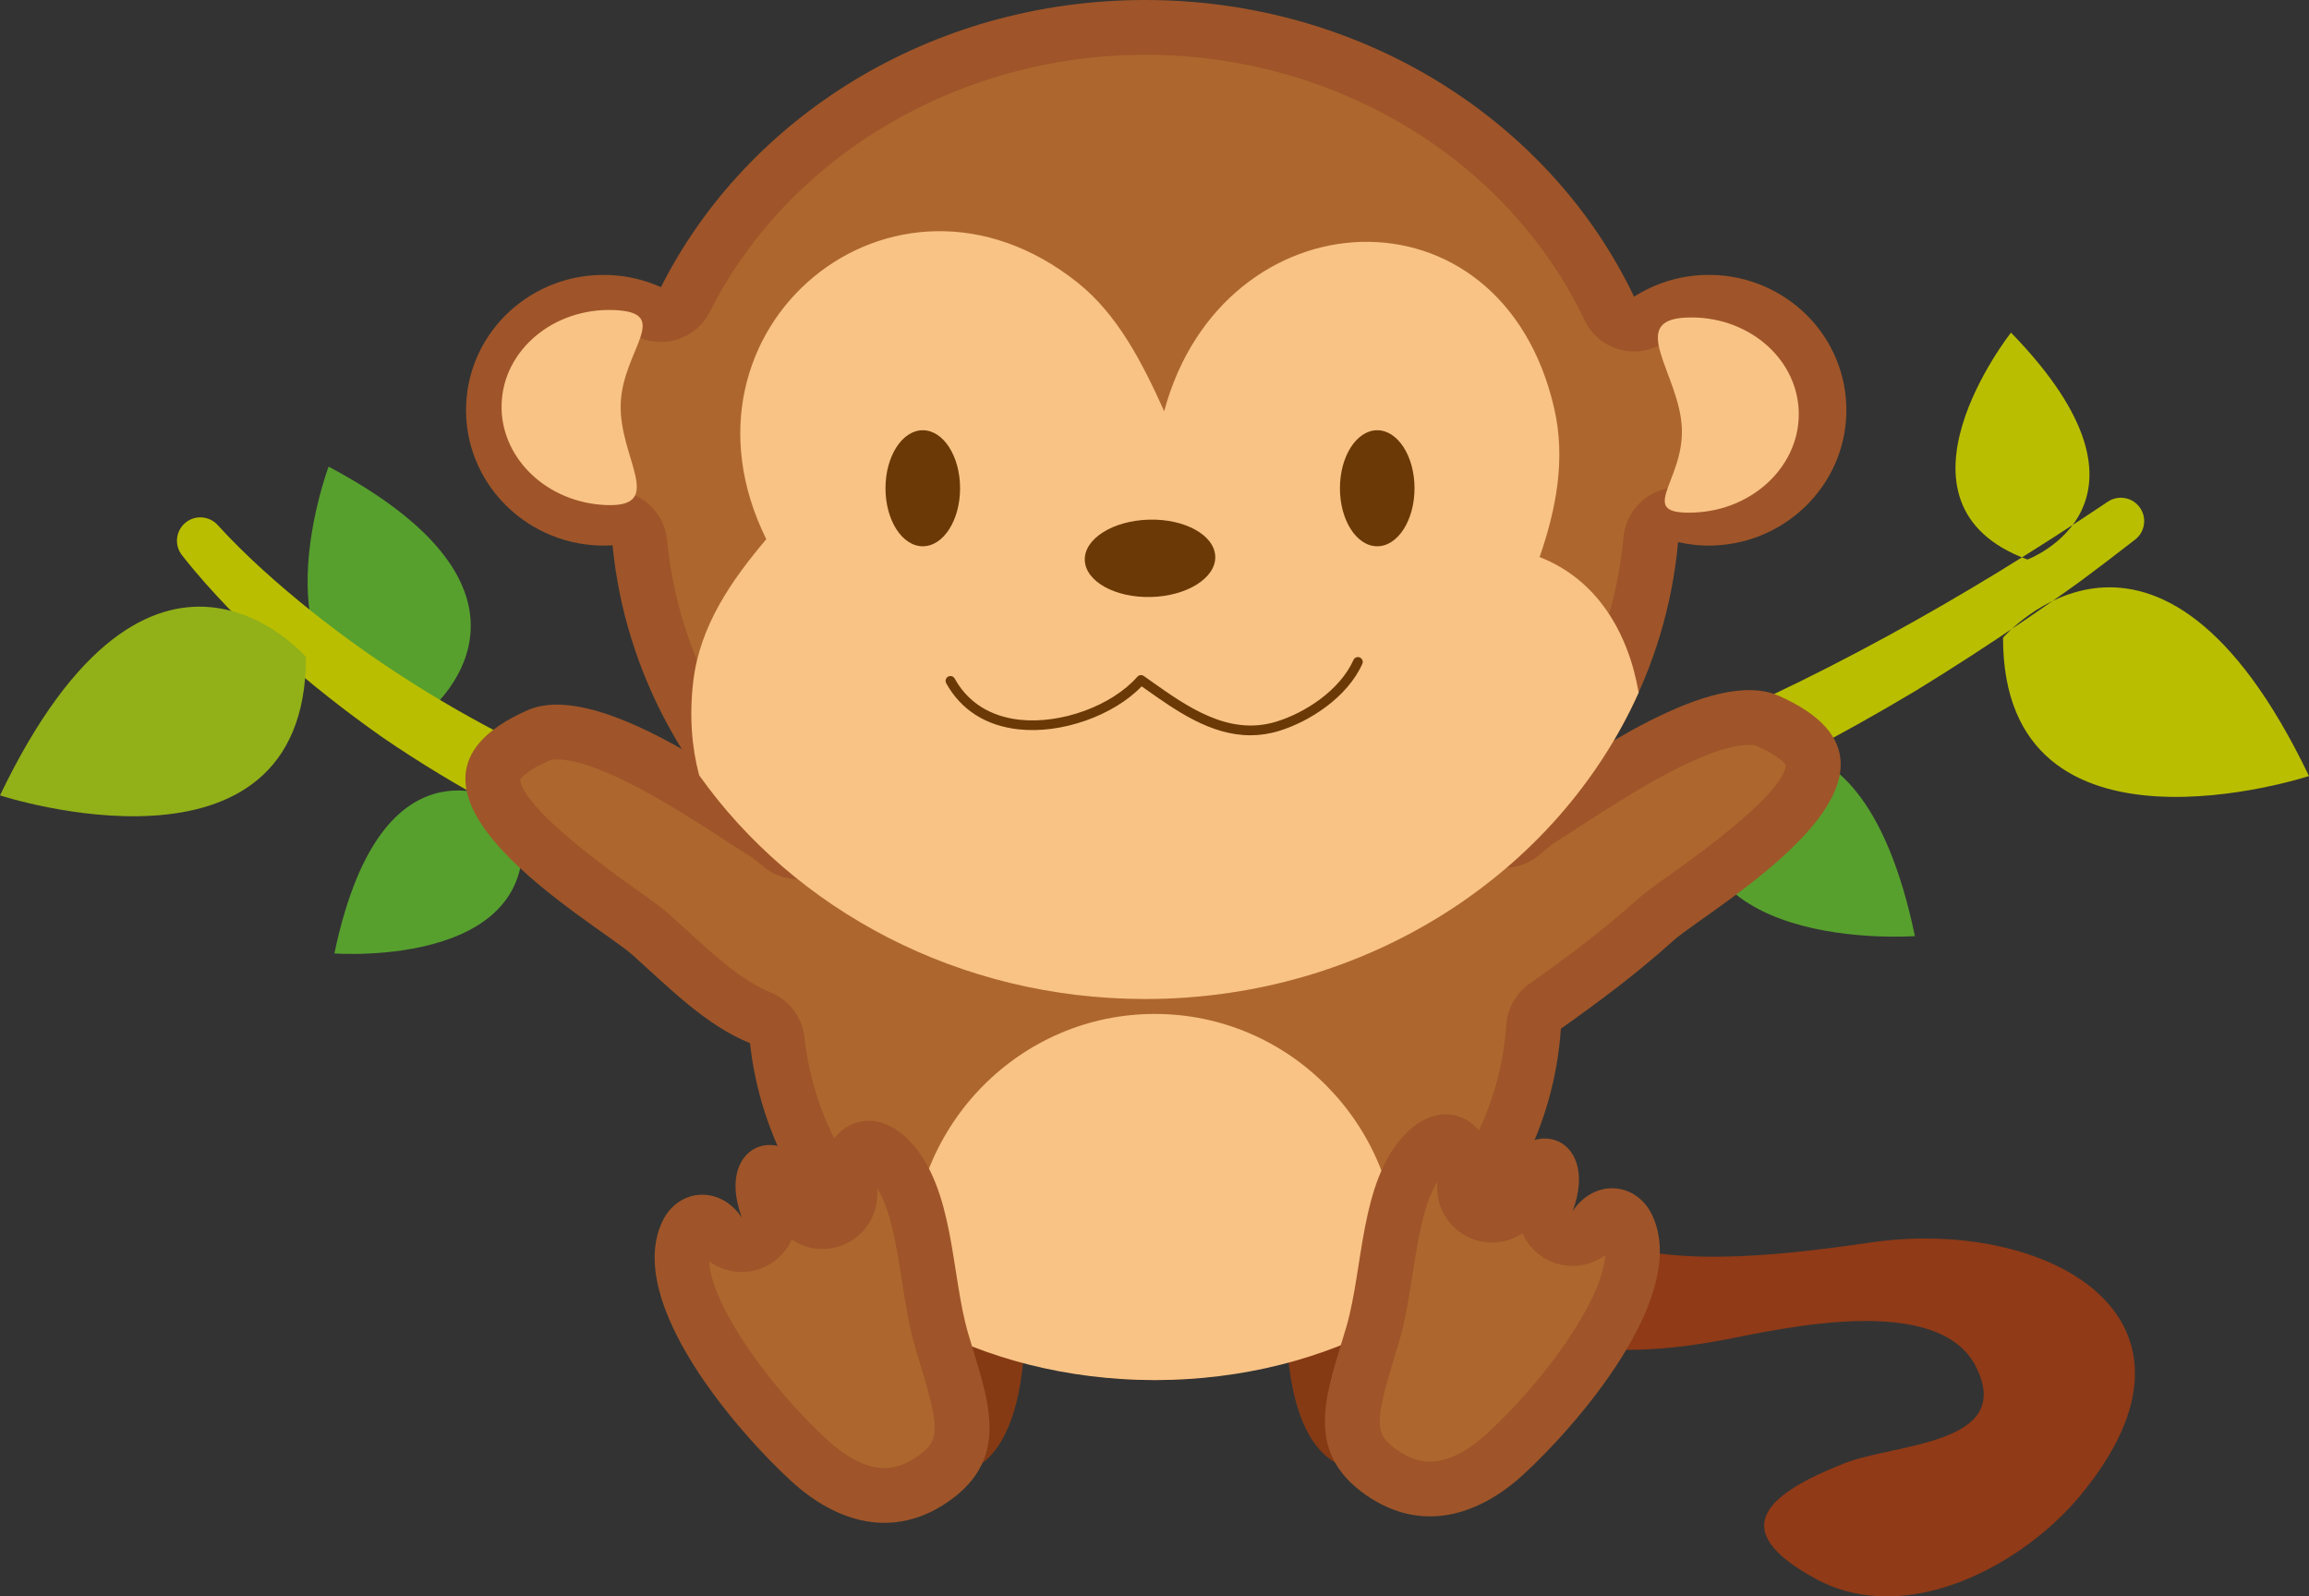 <?xml version="1.0" encoding="utf-8"?>
<!-- Generator: Adobe Illustrator 16.0.0, SVG Export Plug-In . SVG Version: 6.00 Build 0)  -->
<!DOCTYPE svg PUBLIC "-//W3C//DTD SVG 1.1//EN" "http://www.w3.org/Graphics/SVG/1.1/DTD/svg11.dtd">
<svg version="1.1" id="Layer_1" xmlns="http://www.w3.org/2000/svg" xmlns:xlink="http://www.w3.org/1999/xlink" x="0px" y="0px"
	 width="253.452px" height="175.232px" viewBox="0 0 253.452 175.232" enable-background="new 0 0 253.452 175.232"
	 xml:space="preserve">
<rect x="0" y="0" width="253.452" height="175.232" fill="#333333" stroke="none"/>
<path fill="#57A02E" d="M36.069,51.22c26.9,14.298,10.858,26.936,10.858,26.936C26.316,77.307,36.069,51.22,36.069,51.22z"/>
<path fill="#B9BE00" d="M23.892,57.627c3.026,3.329,6.607,6.5,10.24,9.417c3.664,2.926,7.505,5.641,11.481,8.142
	c7.957,5,16.456,9.14,25.296,12.329c17.686,6.414,36.724,8.863,55.52,7.615c18.823-1.214,37.35-5.99,54.91-13.053
	c17.583-7.072,34.254-16.388,50.024-27.005c1.175-0.791,2.769-0.48,3.561,0.695c0.756,1.124,0.505,2.63-0.546,3.452l-0.145,0.113
	c-1.909,1.486-3.836,2.953-5.78,4.4c-1.962,1.422-3.952,2.804-5.954,4.175c-4.006,2.736-8.083,5.382-12.236,7.927
	c-8.355,4.994-17.027,9.545-26.042,13.41c-8.987,3.938-18.342,7.106-27.906,9.604c-9.574,2.464-19.412,4.031-29.337,4.745
	c-9.932,0.624-19.955,0.263-29.838-1.139c-9.857-1.526-19.606-3.95-28.867-7.627c-4.633-1.822-9.179-3.854-13.564-6.185
	c-4.379-2.34-8.629-4.906-12.713-7.699c-4.051-2.847-7.938-5.909-11.63-9.185c-1.845-1.64-3.646-3.329-5.381-5.092
	c-1.714-1.803-3.348-3.606-4.945-5.645l-0.067-0.084c-0.875-1.115-0.68-2.73,0.437-3.604C21.472,56.499,22.996,56.645,23.892,57.627
	z M222.548,61.415c0,0,16.456-6.128-1.807-24.906C220.742,36.509,205.898,55.3,222.548,61.415z M253.452,85.182
	c-16.718-34.86-33.586-15.181-33.586-15.181C219.861,96.179,253.452,85.182,253.452,85.182z"/>
<path fill="#57A02E" d="M186.846,84.416c0,0,16.979-12.147,23.349,18.335C210.195,102.751,181.806,104.89,186.846,84.416z"/>
<path fill="#92B018" d="M33.586,72.124c0,0-16.868-19.679-33.586,15.181C0,87.304,33.591,98.302,33.586,72.124z"/>
<path fill="#57A02E" d="M56.854,88.832c0,0-14.649-10.482-20.148,15.822C36.705,104.653,61.203,106.499,56.854,88.832z"/>
<path fill="#853A14" d="M159.216,160.113l1.591-20.695l-17.51-2.653l-2.123,7.43c0,18.04,7.959,16.98,7.959,16.98L159.216,160.113z"
	/>
<path fill="#853A14" d="M94.481,160.643l-1.592-20.695l17.511-2.653l2.123,7.429c0,18.041-7.96,16.98-7.96,16.98L94.481,160.643z"/>
<path fill="#903A17" d="M167.768,109.813c-7.398,30.677,15.031,29.875,37.541,26.573c19.107-2.806,39.44,8.005,23.009,27.805
	c-6.333,7.634-19.059,14.49-28.964,9.135c-10.271-5.552-5.09-9.462,3.101-12.707c5.54-2.191,18.724-2.009,14.456-10.569
	c-4.09-8.205-21.204-4.231-27.524-3.013c-27.748,5.352-37.429-8.572-35.817-35.841c2.704,0.933,6.022,1.146,9.014,1.213
	c3.176,0.068,6.152-2.517,4.535,0.003L167.768,109.813z"/>
<path fill="#9F5529" d="M183.685,103.246c-4.078,3.662-7.842,6.459-12.354,9.675c-1.436,21.517-20.835,38.563-44.566,38.563
	c-23.147,0-42.18-16.215-44.438-36.979c-4.826-1.969-8.652-5.872-12.878-9.667c-3.935-3.533-30.639-18.442-11.565-26.869
	c7.313-3.232,21.286,6.96,27.09,10.563c0.929,0.577,1.832,1.238,2.68,1.97c7.609-12.677,22.269-21.265,39.112-21.265
	c16.282,0,30.525,8.026,38.33,20.013c0.959-0.869,1.994-1.646,3.065-2.311c5.804-3.603,19.776-13.797,27.09-10.563
	C214.324,84.805,187.62,99.714,183.685,103.246z"/>
<path fill="#AD672E" d="M126.765,145.467c-19.965,0-36.498-13.591-38.457-31.611c-0.238-2.197-1.661-4.086-3.706-4.921
	c-3.149-1.286-6.007-3.897-9.317-6.923c-0.599-0.547-1.204-1.101-1.816-1.648c-0.869-0.782-2.081-1.64-3.76-2.83
	C59,89.934,57.186,86.792,57.104,85.568c0.143-0.208,0.832-1.045,3.21-2.095c0.061-0.028,0.292-0.112,0.824-0.112
	c4.772,0,13.739,5.815,18.047,8.609c0.982,0.638,1.865,1.208,2.614,1.674c0.67,0.416,1.318,0.893,1.922,1.415
	c1.101,0.949,2.499,1.461,3.931,1.461c0.317,0,0.635-0.025,0.953-0.076c1.753-0.281,3.292-1.323,4.207-2.844
	c6.79-11.316,19.801-18.346,33.953-18.346c13.594,0,26.349,6.622,33.289,17.281c0.961,1.477,2.521,2.458,4.271,2.683
	c0.256,0.033,0.514,0.05,0.77,0.05c1.485,0,2.93-0.55,4.043-1.562c0.677-0.614,1.416-1.169,2.197-1.655
	c0.749-0.466,1.631-1.036,2.614-1.675c4.31-2.793,13.274-8.607,18.046-8.607c0.531,0,0.765,0.084,0.824,0.111
	c2.379,1.05,3.069,1.887,3.211,2.096c-0.081,1.224-1.896,4.367-12.606,11.965c-1.678,1.19-2.89,2.047-3.757,2.828
	c-3.709,3.33-7.145,5.916-11.826,9.251c-1.47,1.048-2.391,2.699-2.51,4.498C164.097,130.996,147.156,145.467,126.765,145.467z"/>
<circle fill="#FFF3BF" cx="127.218" cy="135.062" r="2.542"/>
<path fill="#9F5529" d="M202.662,44.479c0.3,8.201-6.223,15.095-14.571,15.4c-1.341,0.048-2.643-0.092-3.894-0.37
	c-2.543,28.091-27.752,50.151-58.494,50.151c-30.614,0-55.743-21.877-58.465-49.802c-0.495,0.031-0.996,0.039-1.501,0.021
	c-8.347-0.306-14.871-7.199-14.571-15.4c0.299-8.2,7.309-14.6,15.653-14.294c2.045,0.074,3.979,0.548,5.731,1.337
	C81.932,12.897,102.2,0,125.703,0c23.938,0,44.519,13.382,53.662,32.566c2.213-1.408,4.82-2.279,7.644-2.382
	C195.354,29.878,202.362,36.278,202.662,44.479z"/>
<path fill="#AD672E" d="M125.703,103.643c-27.452,0-50.011-19.073-52.478-44.368c-0.301-3.099-2.909-5.434-5.982-5.434
	c-0.123,0-0.245,0.004-0.37,0.011c-0.198,0.013-0.395,0.019-0.596,0.019c-0.107,0-0.213-0.001-0.319-0.005
	c-2.454-0.09-4.72-1.106-6.38-2.861c-1.635-1.727-2.487-3.967-2.402-6.306c0.175-4.771,4.159-8.509,9.071-8.509
	c0.116,0,0.234,0.002,0.352,0.005c1.21,0.045,2.383,0.319,3.482,0.813c0.8,0.36,1.639,0.531,2.464,0.531
	c2.206,0,4.321-1.219,5.375-3.311c8.636-17.138,27.391-28.212,47.782-28.212c20.861,0,39.793,11.438,48.229,29.139
	c0.742,1.556,2.115,2.718,3.771,3.194c0.546,0.157,1.105,0.233,1.662,0.233c1.132,0,2.254-0.319,3.229-0.939
	c1.413-0.9,2.972-1.386,4.632-1.446c0.12-0.004,0.238-0.006,0.353-0.006c4.913,0,8.896,3.738,9.072,8.509
	c0.085,2.339-0.768,4.58-2.402,6.306c-1.662,1.755-3.926,2.771-6.378,2.861c-0.101,0.003-0.203,0.005-0.304,0.005
	c-0.666,0-1.359-0.08-2.067-0.237c-0.431-0.095-0.868-0.143-1.304-0.143c-1.265,0-2.51,0.399-3.549,1.16
	c-1.395,1.02-2.287,2.592-2.442,4.313C175.936,84.019,152.874,103.643,125.703,103.643z"/>
<path fill="#F9C385" d="M126.765,151.484c-9.625,0-18.531-2.363-25.824-6.373c-0.56-2.178-0.869-4.459-0.869-6.814
	c0-14.914,11.949-27.001,26.689-27.001c14.741,0,26.689,12.088,26.689,27.001c0,2.359-0.311,4.644-0.872,6.826
	C145.29,149.126,136.385,151.484,126.765,151.484z M179.872,76.025c-1.131-6.568-4.548-12.412-10.874-14.879
	c1.82-5.26,2.878-10.754,1.61-16.288c-5.797-25.335-36.403-23.577-42.819,0.282c-2.368-5.247-5.054-10.573-9.514-14.127
	c-20.164-16.061-45.633,4.985-34.161,28.171c-3.808,4.502-7.297,9.498-8.018,15.616c-0.439,3.74-0.179,7.161,0.645,10.292
	c10.515,14.803,28.513,24.567,48.962,24.567C150.085,109.66,170.993,95.782,179.872,76.025z M197.437,45.054
	c0.25,5.909-4.874,10.925-11.443,11.204c-6.569,0.278-1.132-3.356-1.382-9.265c-0.25-5.911-6.093-11.857,0.476-12.136
	C191.657,34.579,197.188,39.144,197.437,45.054z M67.352,34.032c6.57,0.242,0.995,4.364,0.78,10.277
	c-0.217,5.911,5.008,11.371-1.562,11.131c-6.57-0.24-11.725-5.227-11.509-11.138C55.278,38.391,60.779,33.793,67.352,34.032z"/>
<path fill="#6A3906" d="M137.249,80.707c-4.356,0.002-8.142-2.685-11.558-5.107l-0.374-0.264c-3.107,3.223-8.818,5.25-13.529,4.719
	c-3.577-0.393-6.317-2.143-7.926-5.062c-0.141-0.257-0.049-0.58,0.209-0.721c0.256-0.142,0.579-0.047,0.721,0.209
	c1.812,3.289,4.868,4.272,7.112,4.52c4.563,0.505,10.129-1.527,12.942-4.718c0.178-0.204,0.483-0.239,0.704-0.083l0.753,0.533
	c4.011,2.843,8.552,6.072,13.766,4.487c3.142-0.952,6.987-3.418,8.499-6.781c0.12-0.267,0.434-0.388,0.701-0.267
	c0.268,0.12,0.388,0.435,0.268,0.702c-1.648,3.666-5.788,6.339-9.16,7.362C139.302,80.562,138.259,80.707,137.249,80.707z
	 M101.292,47.226c-2.261,0-4.094,2.851-4.094,6.368c0,3.517,1.833,6.368,4.094,6.368c2.261,0,4.093-2.851,4.093-6.368
	C105.385,50.077,103.553,47.226,101.292,47.226z M155.267,53.594c0,3.517-1.833,6.368-4.093,6.368c-2.26,0-4.094-2.851-4.094-6.368
	c0-3.517,1.833-6.368,4.094-6.368C153.435,47.226,155.267,50.077,155.267,53.594z M133.395,61.1
	c0.062,2.343-3.096,4.326-7.051,4.429c-3.954,0.103-7.209-1.717-7.271-4.061c-0.059-2.342,3.098-4.325,7.054-4.428
	C130.08,56.938,133.335,58.756,133.395,61.1z"/>
<path fill="#9F5529" d="M72.691,134.104c1.706-3.642,6.301-4.083,8.74-0.451c-3.206-8.59,5.549-11.23,8.579-2.965
	c0.099,0.267,0.577,0.745-0.03-0.011c-0.215-7.158,5.548-10.037,9.899-5.409c4.928,5.244,4.478,14.536,6.389,21.087
	c2.008,6.887,4.987,13.562-2.24,18.516c-6.025,4.131-12.222,2.226-17.142-2.264C81.252,157.463,68.496,143.052,72.691,134.104z"/>
<path fill="#9F5529" d="M167.166,161.898c-4.92,4.491-11.116,6.396-17.142,2.264c-7.227-4.952-4.247-11.626-2.239-18.516
	c1.91-6.55,1.462-15.842,6.388-21.086c4.352-4.63,10.115-1.749,9.899,5.408c-0.605,0.755-0.127,0.277-0.028,0.01
	c3.028-8.265,11.785-5.625,8.579,2.964c2.439-3.632,7.032-3.188,8.74,0.455C185.556,142.344,172.8,156.757,167.166,161.898z"/>
<path fill="#AD672E" d="M97.084,161.138c-2.382,0-4.655-1.616-6.143-2.975c-6.605-6.031-12.844-14.927-13.092-19.706
	c1.045,0.758,2.305,1.166,3.584,1.166c0.921,0,1.851-0.211,2.717-0.655c1.266-0.651,2.217-1.688,2.766-2.9
	c0.987,0.667,2.139,1.03,3.365,1.03c2.309,0,4.415-1.322,5.419-3.401c0.354-0.737,0.737-1.903,0.561-3.304
	c1.514,2.416,2.122,6.291,2.711,10.055c0.396,2.528,0.805,5.144,1.52,7.59c0.2,0.692,0.413,1.383,0.622,2.071
	c2.188,7.148,1.886,8.172-0.488,9.797C99.418,160.736,98.261,161.138,97.084,161.138z M163.11,157.456
	c6.592-6.018,12.818-14.886,13.091-19.675c-1.041,0.769-2.3,1.179-3.583,1.179c-0.927,0-1.867-0.216-2.743-0.663
	c-1.27-0.653-2.217-1.699-2.757-2.925c-0.979,0.659-2.123,1.018-3.336,1.02h-0.01c-2.307,0-4.413-1.321-5.417-3.399
	c-0.357-0.736-0.739-1.903-0.564-3.306c-1.515,2.417-2.121,6.291-2.711,10.056c-0.396,2.528-0.805,5.142-1.519,7.587
	c-0.202,0.695-0.413,1.385-0.624,2.071c-2.188,7.151-1.885,8.172,0.49,9.799c1.207,0.828,2.365,1.232,3.54,1.232
	C159.35,160.432,161.624,158.812,163.11,157.456z"/>
</svg>
